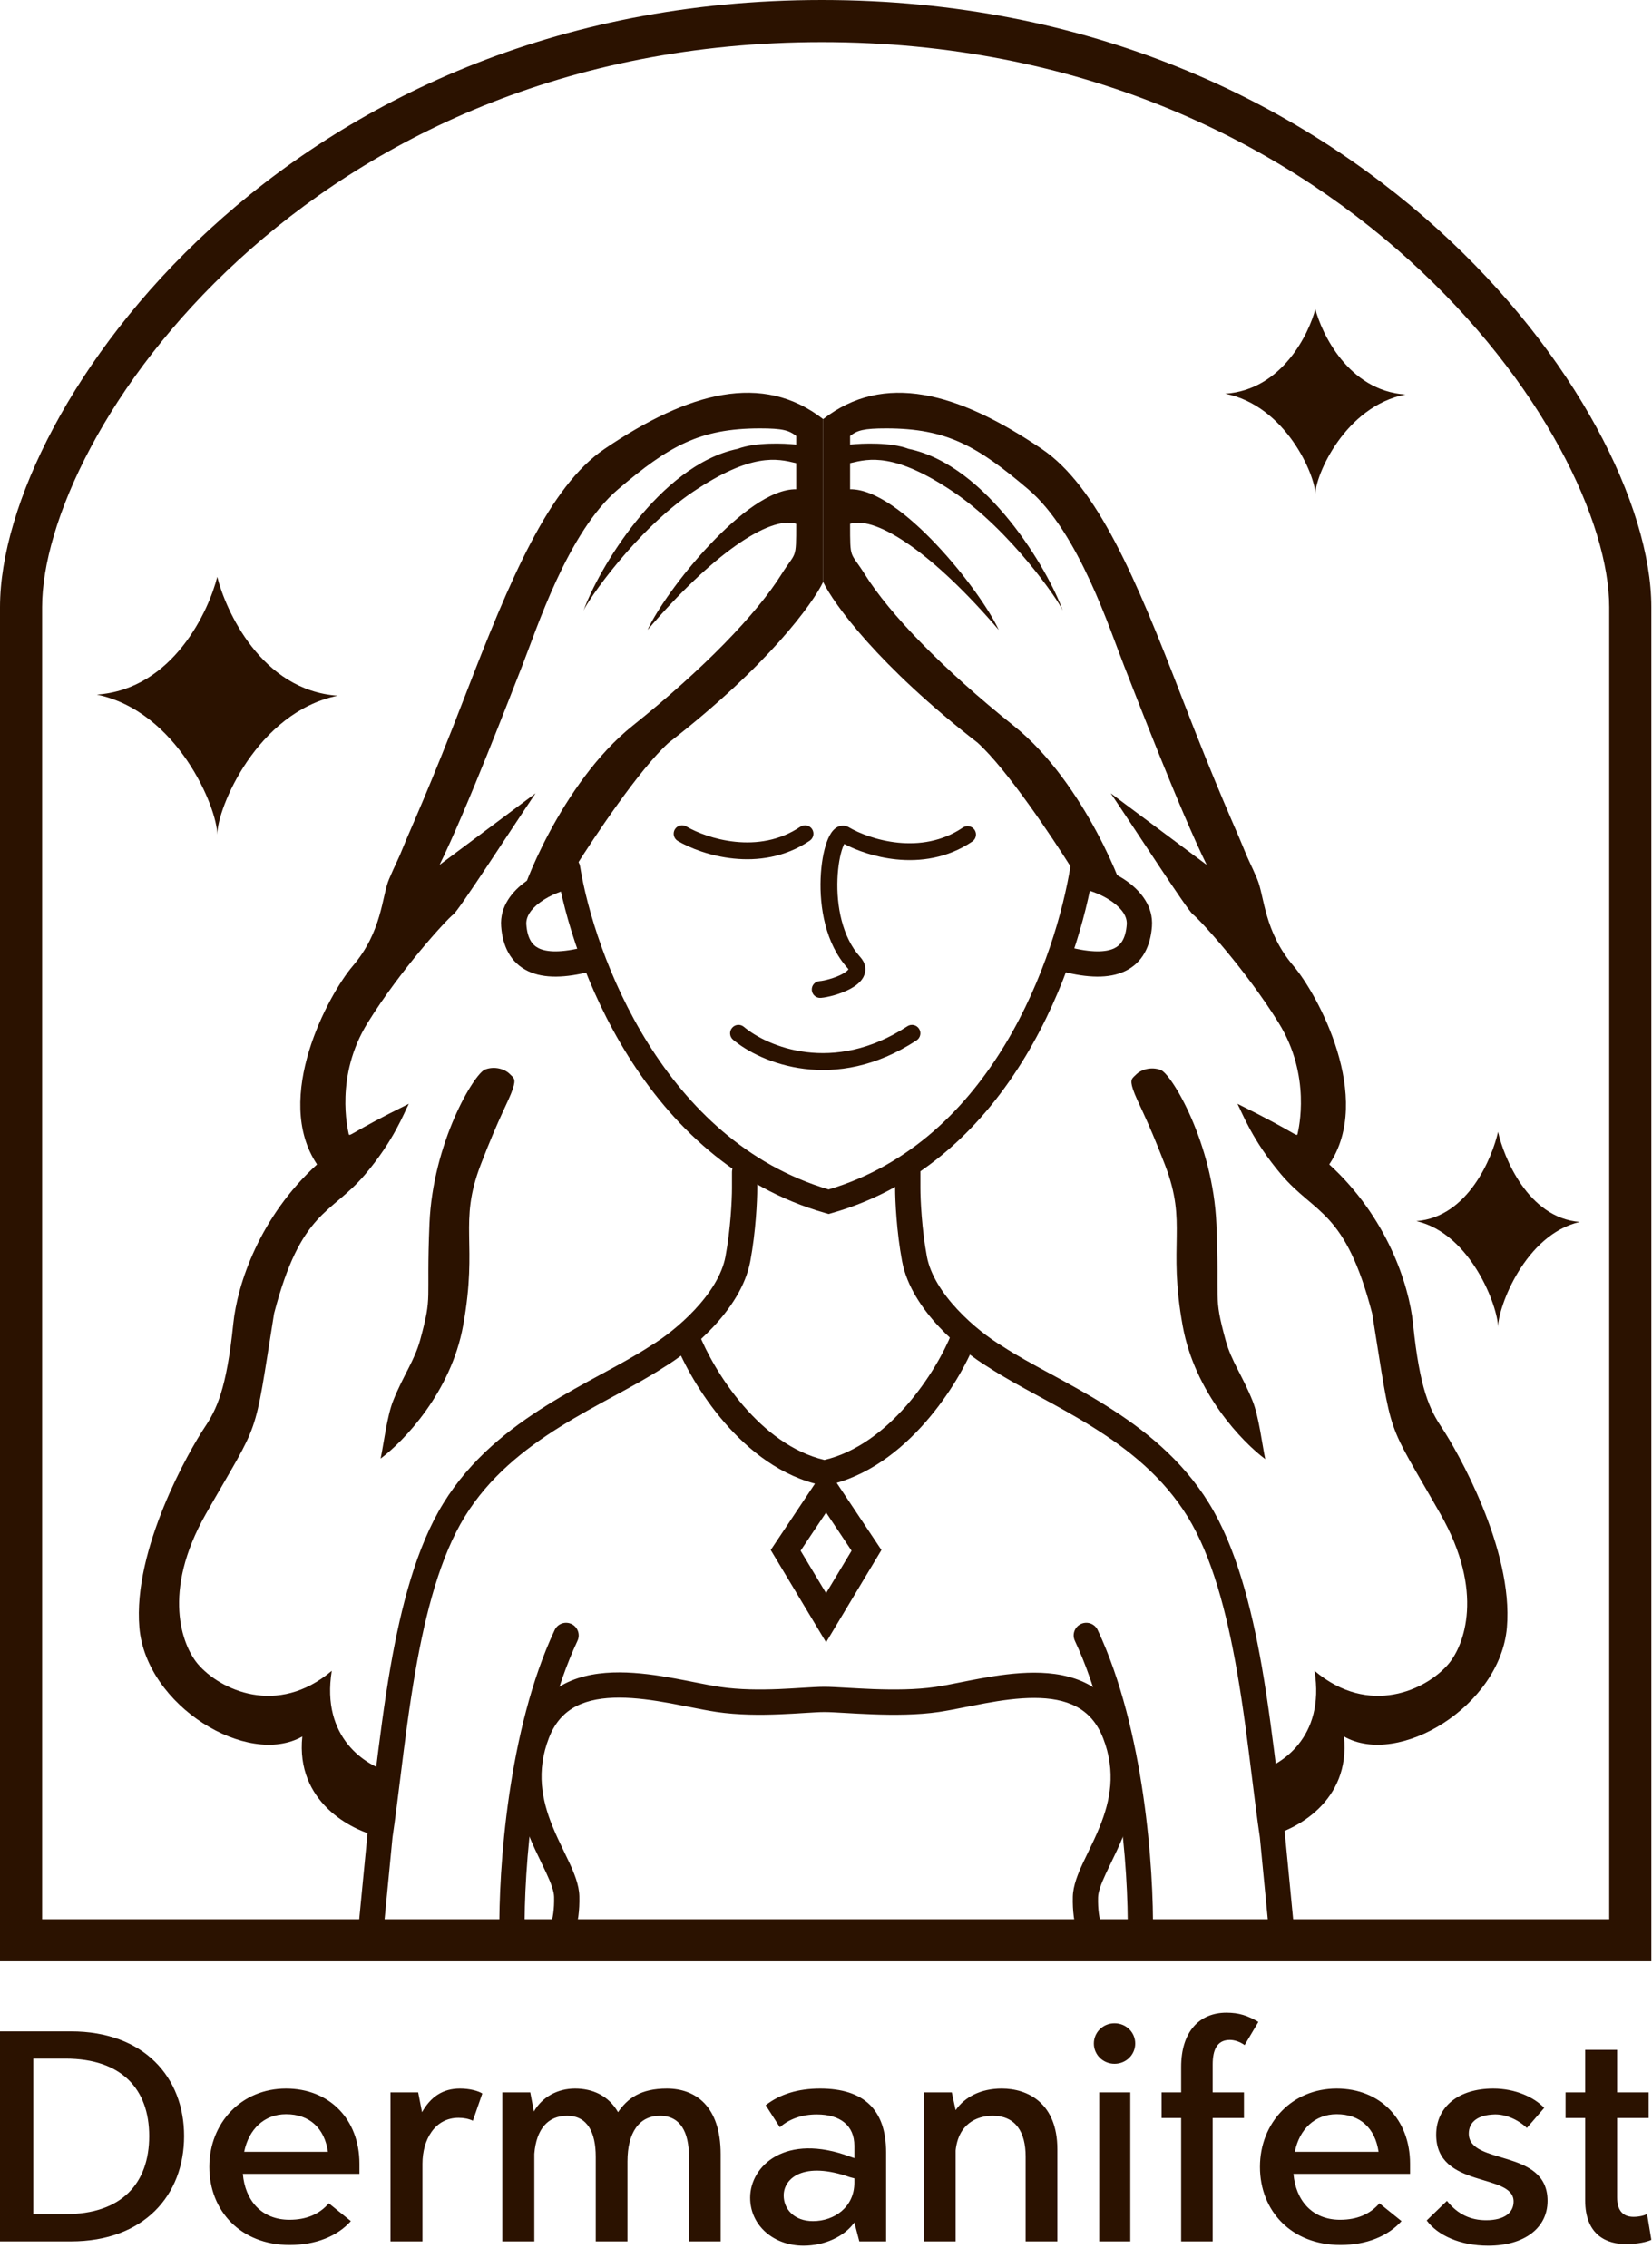 <svg width="59" height="81" viewBox="0 0 59 81" fill="none" xmlns="http://www.w3.org/2000/svg">
<path fill-rule="evenodd" clip-rule="evenodd" d="M3.241 15.976C2.063 18.183 1.504 20.195 1.504 21.684V68.54H57.472V21.684C57.472 20.199 56.899 18.19 55.696 15.982C54.5 13.786 52.706 11.443 50.333 9.294C45.59 5.002 38.548 1.504 29.353 1.504C20.158 1.504 13.185 5.001 8.512 9.291C6.172 11.438 4.412 13.78 3.241 15.976ZM7.495 8.183C12.423 3.66 19.751 0 29.353 0C38.953 0 46.347 3.659 51.342 8.179C53.836 10.437 55.736 12.913 57.017 15.262C58.29 17.599 58.976 19.86 58.976 21.684V70.043H0V21.684C0 19.865 0.666 17.606 1.914 15.268C3.168 12.918 5.034 10.441 7.495 8.183Z" fill="#2B1200"/>
<path fill-rule="evenodd" clip-rule="evenodd" d="M32.42 41.413C32.669 41.413 32.871 41.614 32.871 41.864V42.435C32.871 42.826 32.919 43.89 33.104 44.878L33.104 44.878C33.226 45.526 33.652 46.185 34.197 46.768C34.736 47.346 35.352 47.807 35.78 48.063L35.788 48.068L35.795 48.073C36.285 48.394 36.861 48.708 37.496 49.053L37.527 49.069C38.148 49.407 38.819 49.771 39.486 50.188C40.842 51.035 42.211 52.114 43.18 53.687C44.145 55.253 44.692 57.388 45.064 59.511C45.294 60.828 45.463 62.188 45.617 63.425C45.71 64.172 45.797 64.875 45.889 65.496L45.891 65.508L46.229 69.008C46.253 69.256 46.072 69.476 45.824 69.5C45.576 69.524 45.355 69.343 45.331 69.094L44.995 65.617C44.897 64.954 44.808 64.238 44.715 63.488C44.565 62.274 44.403 60.972 44.175 59.667C43.807 57.562 43.282 55.572 42.412 54.16C41.546 52.755 40.309 51.765 39.008 50.953C38.365 50.551 37.714 50.198 37.087 49.857L37.066 49.846C36.441 49.506 35.834 49.176 35.309 48.832C34.815 48.536 34.136 48.025 33.537 47.384C32.941 46.746 32.385 45.936 32.218 45.044C32.019 43.987 31.969 42.865 31.969 42.435V41.864C31.969 41.614 32.171 41.413 32.42 41.413ZM38.604 57.996C38.83 57.89 39.099 57.987 39.204 58.213C40.873 61.764 41.209 66.775 41.177 69.057C41.173 69.306 40.969 69.506 40.719 69.502C40.47 69.499 40.271 69.294 40.275 69.045C40.306 66.803 39.967 61.959 38.388 58.596C38.282 58.371 38.379 58.102 38.604 57.996Z" fill="#2B1200"/>
<path d="M26.593 41.413C26.343 41.413 26.142 41.614 26.142 41.864V42.435C26.142 42.826 26.094 43.89 25.909 44.878L25.909 44.878C25.787 45.526 25.361 46.185 24.816 46.768C24.277 47.346 23.661 47.807 23.233 48.063L23.225 48.068L23.218 48.073C22.727 48.394 22.152 48.708 21.517 49.053L21.486 49.069C20.865 49.407 20.194 49.771 19.527 50.188C18.171 51.035 16.802 52.114 15.833 53.687C14.868 55.253 14.321 57.388 13.949 59.511C13.719 60.828 13.55 62.188 13.396 63.425L13.396 63.425L13.396 63.425C13.303 64.173 13.216 64.875 13.124 65.496L13.123 65.508L12.784 69.008C12.76 69.256 12.941 69.476 13.189 69.5C13.437 69.524 13.658 69.343 13.682 69.094L14.018 65.617C14.116 64.954 14.205 64.238 14.298 63.488C14.448 62.274 14.61 60.972 14.838 59.667C15.206 57.562 15.731 55.572 16.601 54.16C17.467 52.755 18.704 51.765 20.005 50.953C20.648 50.551 21.299 50.198 21.926 49.857L21.947 49.846C22.572 49.506 23.179 49.176 23.704 48.832C24.198 48.536 24.877 48.025 25.476 47.384C26.072 46.746 26.628 45.936 26.796 45.044C26.994 43.987 27.044 42.865 27.044 42.435V41.864C27.044 41.614 26.842 41.413 26.593 41.413Z" fill="#2B1200"/>
<path d="M20.409 57.996C20.183 57.89 19.915 57.987 19.809 58.213C18.14 61.764 17.804 66.775 17.836 69.057C17.84 69.306 18.044 69.506 18.293 69.502C18.543 69.499 18.742 69.294 18.738 69.045C18.707 66.803 19.046 61.959 20.625 58.596C20.731 58.371 20.634 58.102 20.409 57.996Z" fill="#2B1200"/>
<path fill-rule="evenodd" clip-rule="evenodd" d="M38.713 30.591C38.943 30.628 39.099 30.845 39.061 31.074C38.794 32.718 38.081 35.304 36.631 37.714C35.179 40.127 32.97 42.393 29.709 43.321L29.593 43.354L29.478 43.321C26.219 42.394 23.951 40.131 22.44 37.721C20.93 35.312 20.153 32.725 19.885 31.074C19.847 30.845 20.003 30.628 20.233 30.591C20.462 30.554 20.679 30.71 20.716 30.939C20.969 32.496 21.711 34.974 23.153 37.273C24.575 39.541 26.657 41.605 29.593 42.478C32.525 41.605 34.546 39.545 35.909 37.28C37.291 34.982 37.976 32.504 38.23 30.939C38.267 30.71 38.484 30.554 38.713 30.591Z" fill="#2B1200"/>
<path fill-rule="evenodd" clip-rule="evenodd" d="M39.736 32.214C39.383 31.958 38.942 31.797 38.665 31.753L38.807 30.862C39.221 30.928 39.795 31.143 40.265 31.484C40.727 31.818 41.195 32.358 41.141 33.086C41.088 33.786 40.809 34.381 40.182 34.681C39.603 34.958 38.833 34.925 37.931 34.692L38.157 33.818C39 34.036 39.508 34.003 39.793 33.867C40.031 33.753 40.203 33.52 40.241 33.018L40.241 33.018C40.261 32.753 40.097 32.476 39.736 32.214Z" fill="#2B1200"/>
<path fill-rule="evenodd" clip-rule="evenodd" d="M19.303 32.214C19.656 31.958 20.097 31.797 20.374 31.753L20.232 30.862C19.818 30.928 19.244 31.143 18.774 31.484C18.312 31.818 17.844 32.358 17.899 33.086C17.951 33.786 18.23 34.381 18.857 34.681C19.436 34.958 20.206 34.925 21.108 34.692L20.882 33.818C20.04 34.036 19.531 34.003 19.246 33.867C19.008 33.753 18.836 33.52 18.798 33.018L18.798 33.018C18.779 32.753 18.942 32.476 19.303 32.214Z" fill="#2B1200"/>
<path d="M13.519 65.583C12.546 65.363 10.556 64.347 10.797 62.014C8.842 63.126 5.218 60.922 4.978 58.125C4.737 55.328 6.766 51.788 7.308 50.976C7.73 50.345 8.09 49.623 8.331 47.277C8.477 45.847 9.278 43.449 11.323 41.584C9.729 39.208 11.729 35.518 12.601 34.495C13.653 33.262 13.636 32.011 13.894 31.398C14.135 30.826 14.18 30.805 14.436 30.165C14.632 29.673 15.302 28.24 16.601 24.872C18.225 20.661 19.609 17.374 21.593 16.03C24.601 13.993 27.233 13.284 29.398 14.968V20.782C29.032 21.553 27.416 23.783 23.879 26.526C22.82 27.488 21.213 29.914 20.541 30.977C19.939 31.368 18.718 32.078 18.646 32.029C18.556 31.969 20.03 27.969 22.586 25.924C25.142 23.879 27.026 21.924 27.909 20.511C28.435 19.669 28.435 20.03 28.435 18.706C27.473 18.406 25.413 19.819 23.127 22.496C23.759 21.112 26.647 17.443 28.435 17.473V16.541L28.425 16.538C27.759 16.378 26.844 16.158 24.751 17.564C22.721 18.927 20.982 21.453 20.842 21.804C21.343 20.393 23.53 16.614 26.345 16.03C26.983 15.789 28.005 15.829 28.435 15.879V15.57C28.18 15.368 27.954 15.299 27.142 15.299C24.977 15.299 23.879 15.94 22.075 17.473C20.27 19.007 19.157 22.496 18.646 23.789C18.237 24.823 16.661 28.932 15.699 30.887L19.127 28.33C18.205 29.694 16.388 32.508 16.195 32.652C15.955 32.832 14.301 34.637 13.128 36.532C11.955 38.426 12.421 40.33 12.451 40.48C12.481 40.631 12.451 40.48 14.601 39.419C14.431 39.739 14.075 40.721 13.037 41.945C11.819 43.383 10.752 43.208 9.789 46.907C9.039 51.569 9.338 50.576 7.353 54.065C5.766 56.856 6.506 58.766 7.067 59.427C7.849 60.343 9.895 61.322 11.849 59.668C11.458 62.074 13.082 63.066 13.925 63.277L13.519 65.583Z" fill="#2B1200"/>
<path d="M16.541 47.337C16.108 49.719 14.416 51.477 13.594 52.089C13.704 51.568 13.821 50.572 14.045 50.014C14.406 49.112 14.804 48.592 15.007 47.849C15.458 46.194 15.218 46.585 15.338 43.698C15.458 40.811 16.932 38.345 17.323 38.195C17.684 38.056 18.045 38.195 18.195 38.345C18.345 38.495 18.439 38.515 18.315 38.886C18.165 39.337 17.847 39.829 17.172 41.584C16.36 43.698 17.082 44.36 16.541 47.337Z" fill="#2B1200"/>
<path d="M45.277 65.583C46.25 65.363 48.24 64.347 47.999 62.014C49.954 63.126 53.578 60.922 53.818 58.125C54.059 55.328 52.03 51.788 51.488 50.976C51.066 50.345 50.706 49.623 50.466 47.277C50.319 45.847 49.518 43.449 47.473 41.584C49.066 39.208 47.067 35.518 46.195 34.495C45.143 33.262 45.16 32.011 44.902 31.398C44.661 30.826 44.616 30.805 44.361 30.165C44.164 29.673 43.494 28.24 42.195 24.872C40.571 20.661 39.188 17.374 37.203 16.03C34.195 13.993 31.563 13.284 29.398 14.968V20.782C29.764 21.553 31.38 23.783 34.917 26.526C35.976 27.488 37.584 29.914 38.255 30.977C38.857 31.368 40.078 32.078 40.15 32.029C40.24 31.969 38.767 27.969 36.21 25.924C33.654 23.879 31.771 21.924 30.887 20.511C30.36 19.669 30.36 20.03 30.36 18.706C31.323 18.406 33.383 19.819 35.669 22.496C35.037 21.112 32.15 17.443 30.36 17.473V16.541L30.372 16.538C31.038 16.378 31.952 16.158 34.045 17.564C36.076 18.927 37.814 21.453 37.955 21.804C37.453 20.393 35.266 16.614 32.451 16.03C31.813 15.789 30.791 15.829 30.36 15.879V15.57C30.616 15.368 30.843 15.299 31.653 15.299C33.819 15.299 34.917 15.94 36.722 17.473C38.526 19.007 39.639 22.496 40.15 23.789C40.559 24.823 42.135 28.932 43.097 30.887L39.669 28.33C40.591 29.694 42.408 32.508 42.6 32.652C42.841 32.832 44.495 34.637 45.668 36.532C46.841 38.426 46.376 40.33 46.345 40.48C46.315 40.631 46.345 40.48 44.194 39.419C44.365 39.739 44.721 40.721 45.758 41.945C46.978 43.383 48.044 43.208 49.006 46.907C49.758 51.569 49.458 50.576 51.442 54.065C53.03 56.856 52.29 58.766 51.729 59.427C50.947 60.343 48.902 61.322 46.947 59.668C47.338 62.074 45.714 63.066 44.872 63.277L45.277 65.583Z" fill="#2B1200"/>
<path d="M42.24 47.356C42.673 49.738 44.365 51.496 45.187 52.108C45.077 51.586 44.96 50.591 44.736 50.032C44.375 49.13 43.977 48.611 43.773 47.867C43.322 46.213 43.563 46.604 43.443 43.717C43.322 40.83 41.849 38.364 41.458 38.213C41.097 38.074 40.736 38.213 40.586 38.364C40.435 38.514 40.341 38.533 40.465 38.905C40.616 39.356 40.934 39.847 41.608 41.603C42.42 43.717 41.698 44.379 42.24 47.356Z" fill="#2B1200"/>
<path fill-rule="evenodd" clip-rule="evenodd" d="M24.101 29.621C24.186 29.478 24.37 29.43 24.513 29.515C24.87 29.725 25.517 29.986 26.266 30.062C27.011 30.138 27.838 30.029 28.583 29.525C28.72 29.432 28.907 29.468 29 29.605C29.093 29.743 29.057 29.93 28.92 30.023C28.029 30.626 27.051 30.747 26.205 30.661C25.363 30.576 24.633 30.284 24.208 30.033C24.064 29.948 24.017 29.764 24.101 29.621Z" fill="#2B1200"/>
<path fill-rule="evenodd" clip-rule="evenodd" d="M29.991 29.502C30.105 29.47 30.22 29.487 30.317 29.545C30.674 29.755 31.321 30.017 32.07 30.093C32.815 30.168 33.642 30.059 34.387 29.555C34.525 29.462 34.712 29.498 34.805 29.635C34.898 29.773 34.862 29.96 34.724 30.053C33.833 30.656 32.855 30.777 32.01 30.691C31.253 30.614 30.587 30.371 30.151 30.14C30.134 30.174 30.114 30.219 30.093 30.276C30.002 30.53 29.927 30.928 29.909 31.397C29.872 32.343 30.074 33.462 30.718 34.173C30.807 34.271 30.875 34.387 30.897 34.52C30.921 34.655 30.893 34.781 30.838 34.888C30.737 35.084 30.541 35.22 30.372 35.312C30.021 35.502 29.557 35.619 29.315 35.637C29.149 35.65 29.005 35.526 28.993 35.36C28.98 35.194 29.104 35.05 29.27 35.038C29.43 35.026 29.812 34.932 30.085 34.784C30.221 34.71 30.283 34.647 30.301 34.616C30.297 34.608 30.289 34.595 30.273 34.577C29.474 33.695 29.269 32.386 29.308 31.374C29.327 30.863 29.41 30.4 29.527 30.073C29.584 29.914 29.659 29.758 29.761 29.649C29.813 29.593 29.889 29.53 29.991 29.502Z" fill="#2B1200"/>
<path fill-rule="evenodd" clip-rule="evenodd" d="M32.822 36.737C32.913 36.876 32.874 37.062 32.736 37.153C29.809 39.071 27.161 37.959 26.181 37.131C26.054 37.024 26.038 36.834 26.146 36.707C26.253 36.58 26.442 36.565 26.569 36.672C27.394 37.368 29.751 38.389 32.406 36.65C32.545 36.559 32.731 36.598 32.822 36.737Z" fill="#2B1200"/>
<path fill-rule="evenodd" clip-rule="evenodd" d="M24.375 47.369C24.607 47.277 24.869 47.391 24.96 47.623C25.215 48.267 25.759 49.287 26.553 50.207C27.328 51.105 28.305 51.869 29.443 52.138C30.583 51.869 31.576 51.103 32.366 50.204C33.175 49.283 33.733 48.263 33.986 47.623C34.077 47.391 34.339 47.277 34.571 47.369C34.803 47.46 34.916 47.722 34.825 47.954C34.536 48.687 33.925 49.796 33.043 50.8C32.165 51.8 30.98 52.737 29.536 53.042L29.443 53.061L29.35 53.042C27.905 52.737 26.734 51.798 25.87 50.796C25.003 49.792 24.408 48.683 24.121 47.954C24.03 47.722 24.144 47.46 24.375 47.369Z" fill="#2B1200"/>
<path fill-rule="evenodd" clip-rule="evenodd" d="M29.503 52.389L31.48 55.354L29.503 58.65L27.526 55.354L29.503 52.389ZM28.593 55.38L29.503 56.896L30.413 55.38L29.503 54.015L28.593 55.38Z" fill="#2B1200"/>
<path fill-rule="evenodd" clip-rule="evenodd" d="M24.818 60.079C25.151 60.145 25.449 60.204 25.719 60.244C26.412 60.346 27.147 60.347 27.81 60.321C28.083 60.31 28.358 60.293 28.612 60.277C28.942 60.257 29.236 60.239 29.443 60.239C29.645 60.239 29.947 60.256 30.294 60.276C30.575 60.292 30.885 60.309 31.195 60.321C31.921 60.347 32.715 60.346 33.407 60.244C33.678 60.204 33.975 60.145 34.304 60.079C34.524 60.035 34.758 59.989 35.009 59.943C35.616 59.832 36.285 59.734 36.94 59.734C37.593 59.735 38.261 59.834 38.85 60.143C39.452 60.458 39.938 60.976 40.239 61.75C40.823 63.251 40.531 64.536 40.117 65.564C39.975 65.916 39.81 66.255 39.666 66.553C39.606 66.676 39.55 66.793 39.5 66.9C39.315 67.297 39.222 67.564 39.217 67.76C39.206 68.196 39.263 68.523 39.332 68.749C39.366 68.862 39.403 68.948 39.434 69.008C39.464 69.066 39.484 69.091 39.487 69.094C39.487 69.095 39.487 69.095 39.487 69.095C39.657 69.277 39.647 69.562 39.465 69.732C39.282 69.902 38.997 69.892 38.827 69.71C38.579 69.444 38.289 68.769 38.315 67.737C38.325 67.331 38.502 66.906 38.682 66.519C38.743 66.388 38.806 66.258 38.87 66.127C39.008 65.841 39.15 65.549 39.28 65.226C39.648 64.314 39.867 63.283 39.398 62.077C39.173 61.498 38.832 61.152 38.431 60.942C38.019 60.726 37.511 60.637 36.938 60.637C36.367 60.636 35.762 60.722 35.172 60.83C34.955 60.87 34.734 60.914 34.518 60.957C34.166 61.027 33.827 61.094 33.539 61.137C32.763 61.251 31.903 61.25 31.162 61.222C30.797 61.209 30.474 61.19 30.197 61.174C29.885 61.156 29.632 61.141 29.443 61.141C29.251 61.141 29.011 61.157 28.717 61.175C28.466 61.191 28.177 61.209 27.846 61.222C27.162 61.25 26.363 61.251 25.588 61.137C25.3 61.094 24.96 61.027 24.604 60.956C24.384 60.913 24.158 60.868 23.936 60.827C23.334 60.717 22.713 60.628 22.126 60.626C21.537 60.625 21.013 60.711 20.589 60.927C20.177 61.137 19.832 61.482 19.608 62.057C19.139 63.262 19.358 64.293 19.726 65.206C19.857 65.529 19.998 65.82 20.136 66.106C20.2 66.238 20.263 66.368 20.324 66.499C20.504 66.885 20.681 67.31 20.691 67.716C20.717 68.749 20.428 69.423 20.179 69.69C20.009 69.872 19.724 69.882 19.541 69.712C19.359 69.542 19.349 69.256 19.519 69.074C19.519 69.074 19.519 69.074 19.52 69.074C19.522 69.07 19.543 69.045 19.572 68.987C19.604 68.927 19.64 68.841 19.675 68.728C19.743 68.503 19.8 68.175 19.789 67.739C19.784 67.544 19.691 67.277 19.506 66.879C19.456 66.772 19.4 66.656 19.34 66.532C19.196 66.235 19.032 65.895 18.889 65.543C18.475 64.516 18.183 63.231 18.767 61.73C19.07 60.952 19.567 60.435 20.179 60.123C20.779 59.818 21.462 59.722 22.129 59.724C22.797 59.726 23.48 59.827 24.098 59.94C24.355 59.987 24.595 60.034 24.818 60.079Z" fill="#2B1200"/>
<path d="M46.976 17.654C46.976 16.969 45.915 14.488 43.758 14.06C45.802 13.924 46.755 11.893 46.976 11.037C47.198 11.893 48.151 13.952 50.194 14.089C48.038 14.517 46.976 16.969 46.976 17.654Z" fill="#2B1200"/>
<path d="M7.759 29.804C7.759 28.852 6.34 25.401 3.459 24.806C6.19 24.615 7.464 21.791 7.759 20.601C8.055 21.791 9.329 24.655 12.06 24.845C9.178 25.44 7.759 28.852 7.759 29.804Z" fill="#2B1200"/>
<path d="M53.502 47.397C53.502 46.676 52.54 44.059 50.585 43.608C52.438 43.464 53.302 41.322 53.502 40.42C53.703 41.322 54.567 43.494 56.42 43.638C54.465 44.089 53.502 46.676 53.502 47.397Z" fill="#2B1200"/>
<path d="M2.532 72.545H0V80.045H2.532C5.144 80.045 6.575 78.397 6.575 76.283C6.575 74.185 5.144 72.545 2.532 72.545ZM2.339 79.072H1.19V73.518H2.339C4.349 73.518 5.329 74.611 5.329 76.283C5.329 77.971 4.349 79.072 2.339 79.072ZM12.837 77.272C12.837 75.688 11.768 74.587 10.216 74.587C8.617 74.587 7.476 75.817 7.476 77.384C7.476 78.96 8.601 80.173 10.345 80.173C11.278 80.173 12.049 79.86 12.531 79.321L11.744 78.686C11.406 79.072 10.948 79.273 10.337 79.273C9.34 79.273 8.754 78.582 8.673 77.633H12.837V77.272ZM10.216 75.503C11.053 75.503 11.591 76.002 11.712 76.846H8.721C8.882 76.042 9.437 75.503 10.216 75.503ZM16.43 74.587C15.803 74.587 15.377 74.892 15.072 75.431L14.935 74.724H13.946V80.045H15.088V77.272C15.088 76.403 15.538 75.632 16.374 75.632C16.559 75.632 16.735 75.664 16.888 75.736L17.226 74.764C17.089 74.675 16.784 74.587 16.43 74.587ZM23.817 74.587C22.877 74.587 22.41 74.941 22.073 75.431C21.727 74.828 21.148 74.587 20.538 74.587C19.927 74.587 19.372 74.876 19.067 75.407L18.938 74.724H17.941V80.045H19.083V76.918C19.155 76.026 19.573 75.559 20.256 75.559C20.98 75.559 21.277 76.154 21.277 77.022V80.045H22.41V77.191C22.41 76.146 22.837 75.559 23.568 75.559C24.307 75.559 24.605 76.154 24.605 77.014V80.045H25.738V76.934C25.738 75.198 24.822 74.587 23.817 74.587ZM28.696 80.198C29.444 80.198 30.151 79.876 30.513 79.37L30.69 80.045H31.646V76.862C31.646 75.35 30.858 74.587 29.291 74.587C28.503 74.587 27.852 74.788 27.346 75.182L27.852 75.969C28.198 75.664 28.656 75.511 29.171 75.511C30.015 75.511 30.513 75.913 30.513 76.629V77.071L30.368 77.022C28.061 76.154 26.791 77.344 26.791 78.485C26.791 79.482 27.635 80.198 28.696 80.198ZM29.034 79.321C28.367 79.321 27.989 78.895 27.989 78.405C27.989 77.786 28.704 77.167 30.36 77.754L30.513 77.794V77.947C30.513 78.815 29.805 79.321 29.034 79.321ZM35.778 74.587C35.022 74.587 34.452 74.892 34.13 75.359L33.993 74.724H32.997V80.045H34.13V76.797C34.227 75.865 34.862 75.559 35.456 75.559C36.276 75.559 36.63 76.146 36.63 77.014V80.045H37.763V76.757C37.763 75.101 36.702 74.587 35.778 74.587ZM39.805 73.703C40.215 73.703 40.544 73.381 40.544 72.979C40.544 72.577 40.215 72.256 39.805 72.256C39.395 72.256 39.066 72.577 39.066 72.979C39.066 73.381 39.395 73.703 39.805 73.703ZM39.258 80.045H40.368V74.724H39.258V80.045ZM43.921 72.851C44.073 72.851 44.274 72.907 44.451 73.035L44.941 72.208C44.564 71.983 44.25 71.878 43.8 71.878C42.852 71.878 42.184 72.537 42.184 73.815V74.724H41.485V75.64H42.184V80.045H43.31V75.64H44.427V74.724H43.31V73.727C43.31 73.212 43.462 72.851 43.921 72.851ZM50.359 77.272C50.359 75.688 49.29 74.587 47.739 74.587C46.139 74.587 44.998 75.817 44.998 77.384C44.998 78.96 46.123 80.173 47.875 80.173C48.8 80.173 49.571 79.86 50.054 79.321L49.266 78.686C48.928 79.072 48.47 79.273 47.859 79.273C46.863 79.273 46.276 78.582 46.195 77.633H50.359V77.272ZM47.739 75.503C48.575 75.503 49.113 76.002 49.234 76.846H46.244C46.404 76.042 46.959 75.503 47.739 75.503ZM50.954 79.297C51.34 79.828 52.152 80.198 53.148 80.198C54.459 80.198 55.27 79.555 55.27 78.598C55.27 76.709 52.457 77.344 52.457 76.195C52.457 75.793 52.763 75.527 53.382 75.511C53.767 75.503 54.209 75.688 54.531 75.994L55.15 75.278C54.796 74.9 54.121 74.587 53.333 74.587C52.071 74.587 51.292 75.254 51.292 76.235C51.292 78.172 54.057 77.585 54.057 78.622C54.057 79.016 53.735 79.289 53.076 79.289C52.545 79.289 52.071 79.096 51.677 78.598L50.954 79.297ZM58.823 79.064C58.751 79.112 58.558 79.169 58.341 79.169C57.979 79.169 57.754 78.96 57.754 78.477V75.64H58.88V74.724H57.754V73.204H56.613V74.724H55.913V75.64H56.613V78.574C56.613 79.852 57.417 80.141 58.068 80.141C58.494 80.141 58.831 80.061 58.976 79.989L58.823 79.064Z" fill="#2B1200"/>
</svg>
